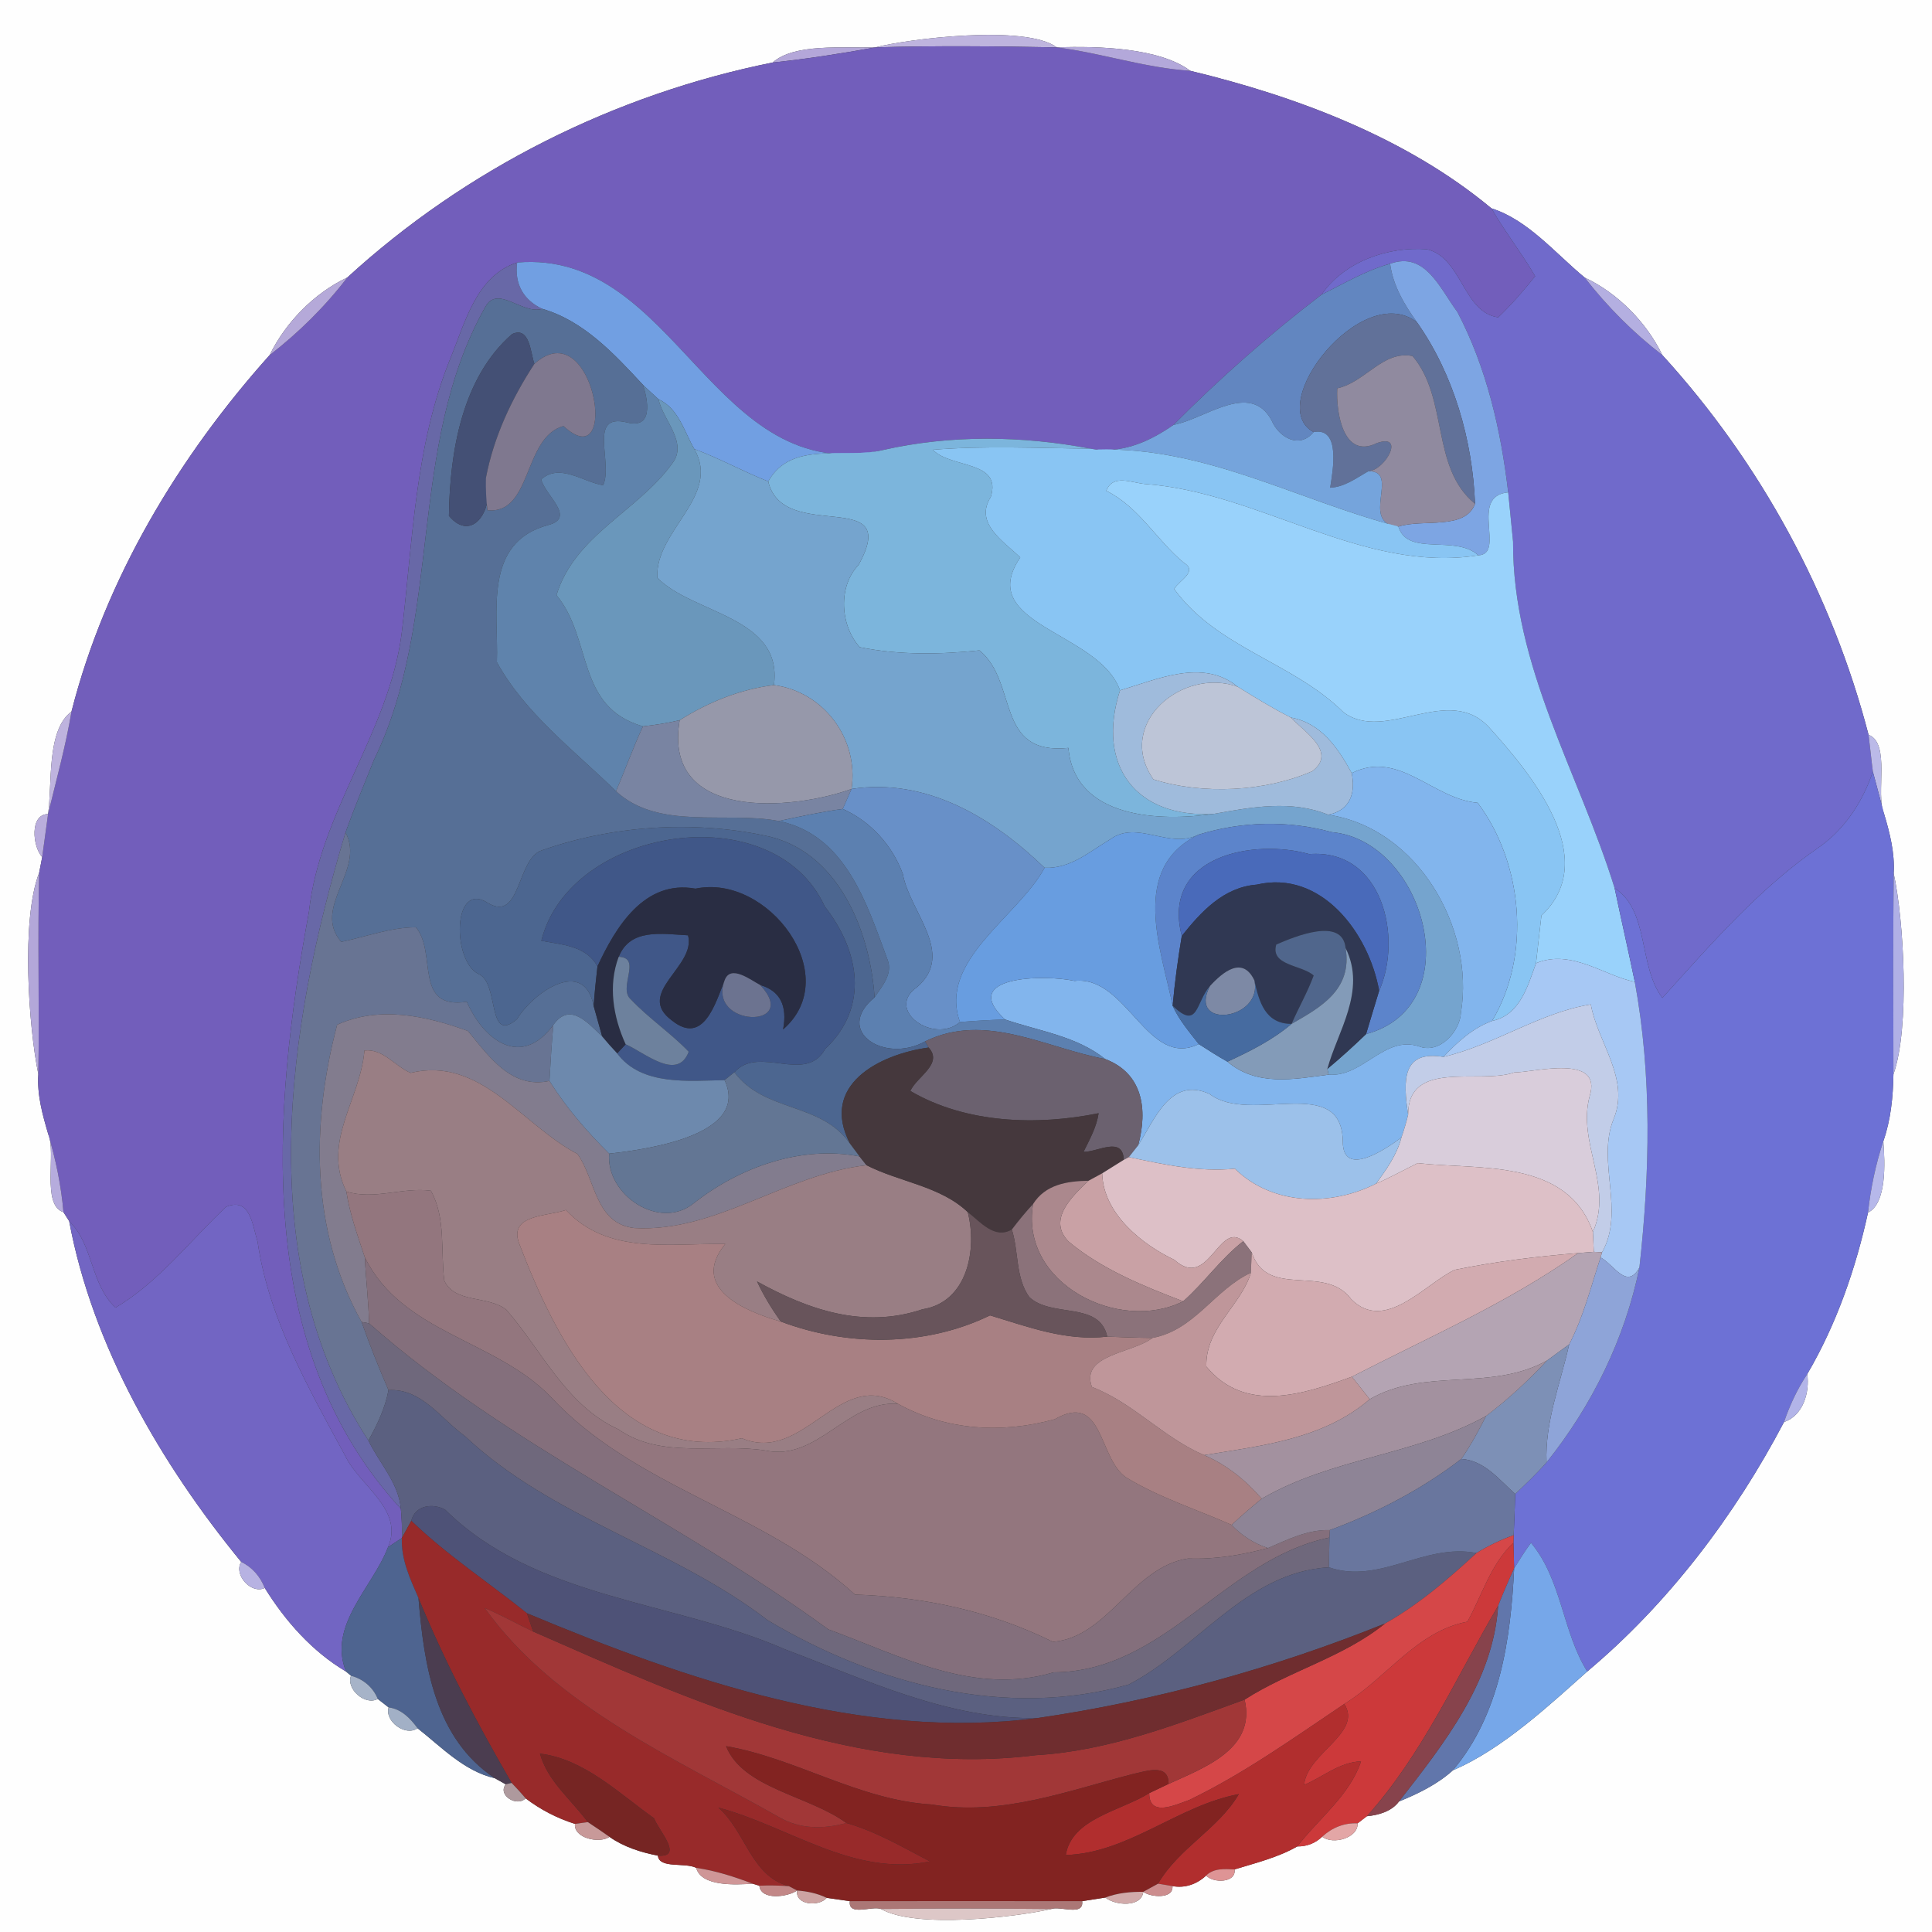 <?xml version="1.0" encoding="UTF-8" ?>
<!DOCTYPE svg PUBLIC "-//W3C//DTD SVG 1.1//EN" "http://www.w3.org/Graphics/SVG/1.1/DTD/svg11.dtd">
<svg width="250pt" height="250pt" viewBox="0 0 250 250" version="1.1" xmlns="http://www.w3.org/2000/svg">
<rect x="0" y="0" width="250" height="250" fill="#333333" stroke="none"/>
<g id="#fefefeff">
<path fill="#fefefe" opacity="1.00" d=" M 0.00 0.00 L 250.00 0.00 L 250.00 250.00 L 0.00 250.00 L 0.00 0.00 M 113.27 6.13 C 108.97 6.25 102.80 5.59 99.98 8.09 C 79.58 12.19 60.30 21.84 44.95 35.90 C 40.67 37.92 36.96 41.70 34.89 45.95 C 23.12 59.10 13.63 74.88 9.25 92.08 C 5.98 94.47 6.78 101.53 6.22 105.34 C 3.81 105.36 4.21 109.57 5.46 110.91 C 5.36 111.41 5.17 112.42 5.07 112.92 C 2.71 119.00 3.70 132.88 4.96 139.00 C 4.78 141.66 5.50 144.23 6.24 146.75 C 7.31 149.12 5.33 155.95 8.21 156.85 C 8.39 157.14 8.76 157.72 8.95 158.01 C 11.98 174.25 20.86 189.47 31.21 202.11 C 30.18 203.77 32.53 206.34 34.26 205.48 C 36.92 209.77 40.41 213.72 44.78 216.30 L 45.42 216.84 C 44.75 218.54 47.25 220.75 48.88 219.84 C 49.23 220.11 49.93 220.66 50.29 220.94 C 49.75 222.71 52.45 224.75 54.03 223.63 C 57.12 226.06 60.07 229.20 64.03 230.10 C 64.38 230.30 65.09 230.69 65.44 230.89 C 64.34 232.33 66.93 233.86 68.01 232.70 C 69.92 234.16 72.11 235.29 74.40 236.01 C 74.20 237.83 77.51 238.61 78.87 237.69 C 80.71 238.99 82.93 239.69 85.13 240.12 C 85.29 241.84 88.63 240.96 90.09 241.70 C 90.75 244.13 95.13 243.90 97.40 243.75 L 98.26 244.01 C 98.46 245.94 101.91 245.48 103.15 244.63 C 102.87 246.55 106.01 246.75 106.97 245.58 C 107.72 245.68 109.22 245.90 109.97 246.01 C 109.73 248.02 112.82 246.58 113.99 247.02 C 118.52 249.60 131.42 248.08 136.00 247.03 C 137.17 246.58 140.27 248.02 140.03 246.01 C 140.78 245.89 142.29 245.66 143.04 245.54 C 144.29 246.58 147.70 246.86 147.94 244.80 C 148.89 245.52 151.89 245.76 151.71 244.06 C 153.34 244.36 154.89 243.81 156.08 242.69 C 156.96 243.70 159.99 243.67 159.75 241.90 C 162.50 241.06 165.36 240.36 167.87 238.93 C 169.12 238.94 170.19 238.52 171.09 237.67 C 172.49 238.76 175.77 237.83 175.67 235.94 C 175.97 235.71 176.57 235.25 176.87 235.02 C 178.39 234.88 180.10 234.39 181.03 233.11 C 183.50 232.11 186.05 230.86 188.01 229.07 C 194.51 226.32 200.86 220.29 205.39 216.29 C 215.86 207.52 224.52 196.09 230.85 184.01 C 233.33 183.17 234.19 180.17 233.86 177.80 C 237.63 171.37 240.13 164.17 241.72 156.91 C 244.14 155.71 243.93 150.51 243.70 147.68 C 244.67 144.90 244.96 141.95 245.01 139.02 C 247.15 132.95 246.37 119.10 245.04 113.00 C 245.20 110.34 244.53 107.76 243.78 105.24 C 242.67 102.77 244.68 96.19 241.79 95.08 C 237.06 76.88 227.78 59.83 215.11 45.95 C 213.05 41.69 209.33 37.93 205.05 35.91 C 201.25 32.78 197.72 28.45 192.99 26.96 C 182.04 17.84 167.84 12.49 154.02 9.16 C 150.06 6.19 142.12 5.94 136.75 6.13 C 132.76 3.12 117.36 5.04 113.27 6.13 Z" />
</g>
<g id="#beb4deff">
<path fill="#beb4de" opacity="1.00" d=" M 113.27 6.13 C 117.36 5.04 132.76 3.12 136.75 6.13 C 128.92 5.98 121.09 5.90 113.27 6.13 Z" />
</g>
<g id="#b4a7d9ff">
<path fill="#b4a7d9" opacity="1.00" d=" M 99.98 8.09 C 102.80 5.59 108.97 6.25 113.27 6.13 C 108.86 6.93 104.44 7.62 99.98 8.09 Z" />
</g>
<g id="#725ebbff">
<path fill="#725ebb" opacity="1.00" d=" M 113.27 6.13 C 121.09 5.90 128.92 5.98 136.75 6.13 C 142.55 6.86 148.16 8.79 154.02 9.16 C 167.84 12.49 182.04 17.84 192.99 26.96 C 194.72 29.98 196.90 32.73 198.65 35.74 C 197.15 37.60 195.60 39.42 193.87 41.06 C 189.33 40.45 189.20 33.37 184.67 32.26 C 179.62 31.86 173.94 33.85 171.00 38.13 C 164.24 43.29 157.85 48.95 151.85 54.98 C 148.90 57.03 145.65 58.54 141.88 58.18 L 141.09 58.05 C 132.27 56.38 123.01 56.24 114.23 58.24 C 92.25 63.28 87.63 32.20 66.92 33.97 C 61.64 35.69 60.20 41.70 58.30 46.32 C 53.68 57.69 53.42 70.01 51.97 82.01 C 50.30 94.78 41.37 105.12 39.98 117.98 C 35.24 143.75 32.66 174.36 51.87 195.23 C 51.99 196.49 52.04 197.76 52.00 199.02 C 51.55 199.32 50.66 199.91 50.21 200.20 C 52.33 195.30 46.47 192.23 44.65 188.34 C 39.90 179.59 34.79 170.68 33.33 160.67 C 32.66 158.54 32.40 154.86 29.26 156.16 C 24.58 160.56 20.53 165.90 14.95 169.21 C 11.68 166.17 12.12 161.10 8.95 158.01 C 8.76 157.72 8.39 157.14 8.21 156.85 C 7.92 153.42 7.21 150.04 6.24 146.75 C 5.50 144.23 4.78 141.66 4.96 139.00 C 5.11 130.30 4.85 121.61 5.07 112.92 C 5.17 112.42 5.36 111.41 5.46 110.91 C 5.65 109.51 6.03 106.73 6.22 105.34 C 7.28 100.93 8.50 96.56 9.25 92.08 C 13.63 74.88 23.12 59.10 34.89 45.95 C 38.65 43.04 42.05 39.68 44.95 35.90 C 60.30 21.84 79.58 12.19 99.98 8.09 C 104.44 7.62 108.86 6.93 113.27 6.13 Z" />
</g>
<g id="#b3a8daff">
<path fill="#b3a8da" opacity="1.00" d=" M 136.75 6.13 C 142.12 5.94 150.06 6.19 154.02 9.16 C 148.16 8.79 142.55 6.86 136.75 6.13 Z" />
</g>
<g id="#706acbff">
<path fill="#706acb" opacity="1.00" d=" M 192.99 26.96 C 197.72 28.45 201.25 32.78 205.05 35.91 C 207.97 39.66 211.34 43.05 215.11 45.95 C 227.78 59.83 237.06 76.88 241.79 95.08 C 241.99 96.67 242.14 98.26 242.35 99.85 C 241.07 103.63 238.82 107.15 235.56 109.50 C 227.70 114.88 221.43 122.14 215.11 129.13 C 211.97 124.98 213.46 117.84 208.93 114.92 C 204.31 100.00 195.71 86.23 195.79 70.09 C 195.63 68.49 195.32 65.31 195.16 63.71 C 194.22 55.65 192.37 47.59 188.58 40.36 C 186.33 37.36 184.44 32.47 179.88 34.13 C 176.73 35.00 173.90 36.69 171.00 38.13 C 173.94 33.85 179.62 31.86 184.67 32.26 C 189.20 33.37 189.33 40.45 193.87 41.06 C 195.60 39.42 197.15 37.60 198.65 35.74 C 196.90 32.73 194.72 29.98 192.99 26.96 Z" />
</g>
<g id="#6868a7ff">
<path fill="#6868a7" opacity="1.00" d=" M 58.30 46.32 C 60.20 41.70 61.64 35.69 66.92 33.97 C 66.55 36.68 67.70 38.81 70.16 39.96 C 67.57 40.76 64.39 36.77 62.78 39.75 C 52.61 57.83 57.37 79.92 48.38 98.36 C 47.13 101.47 45.84 104.56 44.71 107.72 C 37.15 132.89 32.53 163.12 47.67 186.40 C 49.08 189.33 51.58 191.88 51.87 195.23 C 32.66 174.36 35.24 143.75 39.98 117.98 C 41.37 105.12 50.30 94.78 51.97 82.01 C 53.42 70.01 53.68 57.69 58.30 46.32 Z" />
</g>
<g id="#719fe2ff">
<path fill="#719fe2" opacity="1.00" d=" M 66.92 33.97 C 87.63 32.20 92.25 63.28 114.23 58.24 C 109.25 59.45 102.41 56.93 99.41 62.30 C 96.17 61.02 93.11 59.31 89.84 58.10 C 88.51 55.80 87.83 52.88 85.21 51.66 C 84.53 51.05 83.87 50.43 83.21 49.81 C 79.50 45.82 75.57 41.53 70.16 39.96 C 67.70 38.81 66.55 36.68 66.92 33.97 Z" />
</g>
<g id="#6286c0ff">
<path fill="#6286c0" opacity="1.00" d=" M 171.00 38.13 C 173.90 36.69 176.73 35.00 179.88 34.13 C 180.25 36.95 181.72 39.42 183.35 41.69 C 176.23 36.22 163.51 52.43 169.98 55.91 C 168.14 58.15 165.48 56.60 164.55 54.41 C 161.78 49.24 155.89 54.25 151.85 54.98 C 157.85 48.95 164.24 43.29 171.00 38.13 Z" />
</g>
<g id="#7da5e3ff">
<path fill="#7da5e3" opacity="1.00" d=" M 179.88 34.13 C 184.44 32.47 186.33 37.36 188.58 40.36 C 192.37 47.59 194.22 55.65 195.16 63.71 C 190.02 64.19 194.90 71.69 191.29 71.86 C 188.32 69.13 182.15 72.07 180.95 68.14 C 184.11 67.10 189.59 68.65 190.87 65.19 C 190.55 56.97 188.12 48.46 183.35 41.69 C 181.72 39.42 180.25 36.95 179.88 34.13 Z" />
</g>
<g id="#b5a9d9ff">
<path fill="#b5a9d9" opacity="1.00" d=" M 34.89 45.95 C 36.96 41.70 40.67 37.92 44.95 35.90 C 42.05 39.68 38.65 43.04 34.89 45.95 Z" />
</g>
<g id="#b4afe1ff">
<path fill="#b4afe1" opacity="1.00" d=" M 205.05 35.91 C 209.33 37.93 213.05 41.69 215.11 45.95 C 211.34 43.05 207.97 39.66 205.05 35.91 Z" />
</g>
<g id="#566f96ff">
<path fill="#566f96" opacity="1.00" d=" M 62.78 39.75 C 64.39 36.77 67.57 40.76 70.16 39.96 C 75.57 41.53 79.50 45.82 83.21 49.81 C 83.86 51.86 84.55 55.55 81.12 54.66 C 75.99 53.41 79.37 59.85 78.05 62.79 C 75.43 62.37 72.45 59.89 70.03 62.03 C 70.54 64.11 74.59 66.98 70.94 67.94 C 62.48 70.20 64.53 79.24 64.30 85.68 C 67.93 92.31 74.33 97.12 79.71 102.38 C 85.21 107.47 93.95 104.94 100.78 106.24 C 109.39 108.02 112.13 116.82 114.84 124.16 C 115.58 126.02 114.13 127.62 113.17 129.06 C 112.61 120.43 108.40 109.93 98.91 108.11 C 89.53 106.15 79.15 106.83 70.07 110.05 C 66.86 111.16 67.40 119.34 63.18 116.87 C 58.49 113.78 58.49 124.51 61.99 126.07 C 64.63 127.29 62.99 135.17 66.89 131.89 C 69.00 128.41 75.60 123.80 76.82 130.18 C 77.18 131.50 77.55 132.81 77.92 134.12 C 76.03 132.34 73.75 129.60 71.60 132.63 C 67.49 138.22 62.67 134.75 60.40 129.63 C 53.44 130.67 56.61 123.29 53.81 119.99 C 50.47 120.01 47.37 121.22 44.15 121.88 C 40.31 117.40 47.33 112.58 44.71 107.72 C 45.84 104.56 47.13 101.47 48.38 98.36 C 57.37 79.92 52.61 57.83 62.78 39.75 M 66.26 43.23 C 59.77 48.88 58.20 58.54 58.09 66.75 C 61.16 70.41 64.13 65.70 62.88 61.82 C 62.84 63.23 62.91 64.62 63.07 66.02 C 68.89 66.61 67.65 56.59 72.91 55.13 C 80.36 62.00 76.89 40.14 69.15 47.08 C 68.63 45.64 68.57 42.18 66.26 43.23 Z" />
</g>
<g id="#617199ff">
<path fill="#617199" opacity="1.00" d=" M 169.98 55.91 C 163.51 52.43 176.23 36.22 183.35 41.69 C 188.12 48.46 190.55 56.97 190.87 65.19 C 185.12 60.52 187.47 51.57 182.78 46.07 C 178.95 45.31 176.65 49.48 173.04 50.25 C 172.87 53.36 173.81 59.50 178.18 57.33 C 181.87 56.04 179.29 60.81 177.07 60.98 C 175.50 61.86 173.99 63.03 172.12 63.11 C 172.46 60.96 173.53 55.23 169.98 55.91 Z" />
</g>
<g id="#445075ff">
<path fill="#445075" opacity="1.00" d=" M 66.26 43.23 C 68.57 42.18 68.63 45.64 69.15 47.08 C 66.21 51.59 63.90 56.50 62.88 61.82 C 64.13 65.70 61.16 70.41 58.09 66.75 C 58.20 58.54 59.77 48.88 66.26 43.23 Z" />
</g>
<g id="#7f788fff">
<path fill="#7f788f" opacity="1.00" d=" M 69.15 47.08 C 76.89 40.14 80.36 62.00 72.91 55.13 C 67.65 56.59 68.89 66.61 63.07 66.02 C 62.91 64.62 62.84 63.23 62.88 61.82 C 63.90 56.50 66.21 51.59 69.15 47.08 Z" />
</g>
<g id="#908a9fff">
<path fill="#908a9f" opacity="1.00" d=" M 173.04 50.25 C 176.65 49.48 178.95 45.31 182.78 46.07 C 187.47 51.57 185.12 60.52 190.87 65.19 C 189.59 68.65 184.11 67.10 180.95 68.14 C 175.82 67.75 181.31 60.89 177.07 60.98 C 179.29 60.81 181.87 56.04 178.18 57.33 C 173.81 59.50 172.87 53.36 173.04 50.25 Z" />
</g>
<g id="#5f83acff">
<path fill="#5f83ac" opacity="1.00" d=" M 83.21 49.81 C 83.87 50.43 84.53 51.05 85.21 51.66 C 85.79 54.37 89.07 57.29 86.99 59.97 C 82.56 66.14 74.37 69.24 72.01 77.01 C 76.72 82.70 74.48 91.48 83.20 93.99 C 81.92 96.74 80.91 99.60 79.71 102.38 C 74.33 97.12 67.93 92.31 64.30 85.68 C 64.53 79.24 62.48 70.20 70.94 67.94 C 74.59 66.98 70.54 64.11 70.03 62.03 C 72.45 59.89 75.43 62.37 78.05 62.79 C 79.37 59.85 75.99 53.41 81.12 54.66 C 84.55 55.55 83.86 51.86 83.21 49.81 Z" />
</g>
<g id="#6a97bbff">
<path fill="#6a97bb" opacity="1.00" d=" M 85.21 51.66 C 87.83 52.88 88.51 55.80 89.84 58.10 C 93.36 64.21 84.71 68.67 85.06 74.76 C 89.61 79.45 101.34 79.76 100.15 88.65 C 95.78 89.18 91.66 90.86 87.95 93.19 C 86.39 93.57 84.80 93.81 83.20 93.99 C 74.48 91.48 76.72 82.70 72.01 77.01 C 74.37 69.24 82.56 66.14 86.99 59.97 C 89.07 57.29 85.79 54.37 85.21 51.66 Z" />
</g>
<g id="#75a4dcff">
<path fill="#75a4dc" opacity="1.00" d=" M 151.85 54.98 C 155.89 54.25 161.78 49.24 164.55 54.41 C 165.48 56.60 168.14 58.15 169.98 55.91 C 173.53 55.23 172.46 60.96 172.12 63.11 C 173.99 63.03 175.50 61.86 177.07 60.98 C 181.31 60.89 175.82 67.75 180.95 68.14 C 167.90 64.75 155.93 57.75 141.88 58.18 C 145.65 58.54 148.90 57.03 151.85 54.98 Z" />
</g>
<g id="#7cb5dcff">
<path fill="#7cb5dc" opacity="1.00" d=" M 114.23 58.24 C 123.01 56.24 132.27 56.38 141.09 58.05 C 134.30 58.00 127.49 57.65 120.71 58.20 C 123.05 60.65 129.71 59.53 128.20 64.32 C 126.03 67.72 129.89 70.06 132.02 72.13 C 126.07 80.91 142.22 81.68 144.93 89.33 C 141.79 99.07 147.03 105.96 157.17 105.30 C 150.06 106.35 139.05 105.94 138.25 96.78 C 128.71 97.77 131.79 88.28 126.74 84.16 C 121.59 84.70 116.38 84.78 111.26 83.75 C 108.74 80.99 108.38 75.92 111.10 73.10 C 116.81 62.76 101.34 70.48 99.41 62.30 C 102.41 56.93 109.25 59.45 114.23 58.24 Z" />
</g>
<g id="#75a4ceff">
<path fill="#75a4ce" opacity="1.00" d=" M 89.84 58.10 C 93.11 59.31 96.17 61.02 99.41 62.30 C 101.34 70.48 116.81 62.76 111.10 73.10 C 108.38 75.92 108.74 80.99 111.26 83.75 C 116.38 84.78 121.59 84.70 126.74 84.16 C 131.79 88.28 128.71 97.77 138.25 96.78 C 139.05 105.94 150.06 106.35 157.17 105.30 C 162.06 104.42 167.12 103.50 171.89 105.43 C 183.44 107.17 190.83 120.08 189.05 131.00 C 188.94 133.47 186.29 136.41 183.65 135.41 C 179.13 133.91 176.37 139.42 171.93 139.06 L 171.76 138.32 C 173.49 136.88 175.15 135.37 176.77 133.81 C 190.33 130.16 184.33 108.74 172.33 107.68 C 166.67 106.12 160.68 106.28 155.09 108.00 C 151.25 109.94 147.16 106.04 143.66 108.61 C 140.97 110.20 138.52 112.43 135.17 112.29 C 128.44 105.80 119.89 100.62 110.19 102.09 C 111.15 95.56 106.56 89.50 100.15 88.65 C 101.34 79.76 89.61 79.45 85.06 74.76 C 84.71 68.67 93.36 64.21 89.84 58.10 Z" />
</g>
<g id="#89c5f3ff">
<path fill="#89c5f3" opacity="1.00" d=" M 120.71 58.20 C 127.49 57.65 134.30 58.00 141.09 58.05 L 141.88 58.18 C 155.93 57.75 167.90 64.75 180.95 68.14 C 182.15 72.07 188.32 69.13 191.29 71.86 C 176.31 74.21 163.01 63.69 148.17 62.63 C 146.41 62.47 144.01 61.30 143.15 63.51 C 147.36 65.58 149.65 69.88 153.18 72.81 C 155.08 73.96 152.56 75.09 151.94 76.22 C 157.52 83.88 167.27 85.67 173.84 92.16 C 179.28 96.25 187.48 88.25 192.79 94.23 C 198.10 100.12 207.29 111.14 199.46 118.47 C 199.29 120.02 198.94 123.10 198.76 124.64 C 197.68 127.64 196.67 131.35 193.07 132.11 C 198.17 123.59 197.06 111.68 191.21 103.88 C 185.36 103.39 181.08 96.97 174.91 100.04 C 173.15 96.80 170.95 93.56 167.04 92.85 C 164.68 91.65 162.42 90.27 160.17 88.87 C 155.64 85.16 149.77 87.91 144.93 89.33 C 142.22 81.68 126.07 80.91 132.02 72.13 C 129.89 70.06 126.03 67.72 128.20 64.32 C 129.71 59.53 123.05 60.65 120.71 58.20 Z" />
</g>
<g id="#99d2fbff">
<path fill="#99d2fb" opacity="1.00" d=" M 143.15 63.51 C 144.01 61.30 146.41 62.47 148.17 62.63 C 163.01 63.69 176.31 74.21 191.29 71.86 C 194.90 71.69 190.02 64.19 195.16 63.71 C 195.32 65.31 195.63 68.49 195.79 70.09 C 195.71 86.23 204.31 100.00 208.93 114.92 C 209.78 118.96 210.70 123.00 211.54 127.04 C 207.74 126.36 203.35 122.71 198.76 124.64 C 198.94 123.10 199.29 120.02 199.46 118.47 C 207.29 111.14 198.10 100.12 192.79 94.23 C 187.48 88.25 179.28 96.25 173.84 92.16 C 167.27 85.67 157.52 83.88 151.94 76.22 C 152.56 75.09 155.08 73.96 153.18 72.81 C 149.65 69.88 147.36 65.58 143.15 63.51 Z" />
</g>
<g id="#8a9ce3ff">
<path fill="#8a9ce3" opacity="1.00" d=" M 195.16 63.71 C 195.32 65.31 195.63 68.49 195.79 70.09 C 195.63 68.49 195.32 65.31 195.16 63.71 Z" />
</g>
<g id="#9fbbdcff">
<path fill="#9fbbdc" opacity="1.00" d=" M 144.93 89.33 C 149.77 87.91 155.64 85.16 160.17 88.87 C 153.03 86.27 144.24 93.64 149.25 100.85 C 155.67 102.87 163.72 102.45 169.82 99.79 C 173.06 97.31 168.73 94.67 167.04 92.85 C 170.95 93.56 173.15 96.80 174.91 100.04 C 175.44 102.64 174.70 104.85 171.89 105.43 C 167.12 103.50 162.06 104.42 157.17 105.30 C 147.03 105.96 141.79 99.07 144.93 89.33 Z" />
</g>
<g id="#bdc5d7ff">
<path fill="#bdc5d7" opacity="1.00" d=" M 149.25 100.85 C 144.24 93.64 153.03 86.27 160.17 88.87 C 162.42 90.27 164.68 91.65 167.04 92.85 C 168.73 94.67 173.06 97.31 169.82 99.79 C 163.72 102.45 155.67 102.87 149.25 100.85 Z" />
</g>
<g id="#9698aaff">
<path fill="#9698aa" opacity="1.00" d=" M 87.95 93.19 C 91.66 90.86 95.78 89.18 100.15 88.65 C 106.56 89.50 111.15 95.56 110.19 102.09 C 102.52 104.86 85.69 106.32 87.95 93.19 Z" />
</g>
<g id="#beb3deff">
<path fill="#beb3de" opacity="1.00" d=" M 6.22 105.34 C 6.78 101.53 5.98 94.47 9.25 92.08 C 8.50 96.56 7.28 100.93 6.22 105.34 Z" />
</g>
<g id="#7984a2ff">
<path fill="#7984a2" opacity="1.00" d=" M 83.20 93.99 C 84.80 93.81 86.39 93.57 87.95 93.19 C 85.69 106.32 102.52 104.86 110.19 102.09 C 109.81 102.95 109.43 103.82 109.05 104.68 C 106.26 105.05 103.52 105.65 100.78 106.24 C 93.95 104.94 85.21 107.47 79.71 102.38 C 80.91 99.60 81.92 96.74 83.20 93.99 Z" />
</g>
<g id="#bbbae8ff">
<path fill="#bbbae8" opacity="1.00" d=" M 241.79 95.08 C 244.68 96.19 242.67 102.77 243.78 105.24 C 243.42 103.90 242.70 101.20 242.35 99.85 C 242.14 98.26 241.99 96.67 241.79 95.08 Z" />
</g>
<g id="#82b5edff">
<path fill="#82b5ed" opacity="1.00" d=" M 174.91 100.04 C 181.08 96.97 185.36 103.39 191.21 103.88 C 197.06 111.68 198.17 123.59 193.07 132.11 C 190.55 133.04 188.58 134.85 186.78 136.76 C 181.40 135.87 181.55 139.81 182.21 144.25 C 181.97 145.24 181.68 146.23 181.34 147.20 C 179.30 148.70 173.79 152.46 173.76 147.76 C 173.68 138.80 161.78 145.61 156.52 141.56 C 151.46 139.25 149.42 144.88 147.28 148.20 C 148.54 143.56 147.88 138.88 143.01 137.04 C 139.32 134.07 134.43 133.42 130.05 131.92 C 123.93 126.26 135.16 126.08 139.05 126.93 C 145.84 126.17 148.47 138.37 155.12 135.10 C 156.34 135.88 157.56 136.67 158.83 137.38 C 162.63 140.60 167.42 139.65 171.93 139.06 C 176.37 139.42 179.13 133.91 183.65 135.41 C 186.29 136.41 188.94 133.47 189.05 131.00 C 190.83 120.08 183.44 107.17 171.89 105.43 C 174.70 104.85 175.44 102.64 174.91 100.04 Z" />
</g>
<g id="#6d71d5ff">
<path fill="#6d71d5" opacity="1.00" d=" M 242.35 99.85 C 242.70 101.20 243.42 103.90 243.78 105.24 C 244.53 107.76 245.20 110.34 245.04 113.00 C 244.95 121.67 245.00 130.35 245.01 139.02 C 244.96 141.95 244.67 144.90 243.70 147.68 C 242.71 150.68 242.06 153.77 241.72 156.91 C 240.13 164.17 237.63 171.37 233.86 177.80 C 232.58 179.73 231.60 181.83 230.85 184.01 C 224.52 196.09 215.86 207.52 205.39 216.29 C 202.18 211.19 202.11 204.44 198.11 199.64 C 197.32 200.70 196.63 201.83 195.93 202.95 C 195.91 202.12 195.86 200.46 195.84 199.63 L 195.87 198.65 C 195.96 196.87 196.01 195.09 196.07 193.32 C 197.46 192.00 198.86 190.68 200.12 189.23 C 205.98 181.94 210.28 173.19 212.14 164.02 C 213.50 151.78 213.78 139.21 211.54 127.04 C 210.70 123.00 209.78 118.96 208.93 114.92 C 213.46 117.84 211.97 124.98 215.11 129.13 C 221.43 122.14 227.70 114.88 235.56 109.50 C 238.82 107.15 241.07 103.63 242.35 99.85 Z" />
</g>
<g id="#6890c8ff">
<path fill="#6890c8" opacity="1.00" d=" M 110.19 102.09 C 119.89 100.62 128.44 105.80 135.17 112.29 C 131.76 118.63 121.35 124.28 124.22 132.25 C 120.86 135.19 114.40 130.66 118.70 127.71 C 123.67 123.37 117.69 117.98 116.83 113.10 C 115.49 109.41 112.65 106.27 109.05 104.68 C 109.43 103.82 109.81 102.95 110.19 102.09 Z" />
</g>
<g id="#b9addcff">
<path fill="#b9addc" opacity="1.00" d=" M 5.46 110.91 C 4.21 109.57 3.81 105.36 6.22 105.34 C 6.03 106.73 5.65 109.51 5.46 110.91 Z" />
</g>
<g id="#5c80b0ff">
<path fill="#5c80b0" opacity="1.00" d=" M 100.78 106.24 C 103.52 105.65 106.26 105.05 109.05 104.68 C 112.65 106.27 115.49 109.41 116.83 113.10 C 117.69 117.98 123.67 123.37 118.70 127.71 C 114.40 130.66 120.86 135.19 124.22 132.25 C 126.16 132.09 128.10 131.98 130.05 131.92 C 134.43 133.42 139.32 134.07 143.01 137.04 C 135.32 135.61 127.51 130.93 119.72 134.75 C 114.51 137.68 107.83 133.45 113.17 129.06 C 114.13 127.62 115.58 126.02 114.84 124.16 C 112.13 116.82 109.39 108.02 100.78 106.24 Z" />
</g>
<g id="#5c84cbff">
<path fill="#5c84cb" opacity="1.00" d=" M 155.09 108.00 C 160.68 106.28 166.67 106.12 172.33 107.68 C 184.33 108.74 190.33 130.16 176.77 133.81 C 177.32 131.94 177.90 130.08 178.46 128.21 C 181.53 121.29 178.90 109.80 169.42 110.52 C 162.27 108.51 150.23 110.67 152.92 121.11 C 152.42 124.10 152.01 127.12 151.74 130.15 C 150.25 122.81 146.13 112.39 155.09 108.00 Z" />
</g>
<g id="#4c6690ff">
<path fill="#4c6690" opacity="1.00" d=" M 70.07 110.05 C 79.15 106.83 89.53 106.15 98.91 108.11 C 108.40 109.93 112.61 120.43 113.17 129.06 C 107.83 133.45 114.51 137.68 119.72 134.75 L 120.16 135.55 C 113.76 136.43 106.01 140.42 110.01 148.02 C 106.26 142.57 98.97 144.02 95.03 138.75 C 98.22 135.17 104.23 140.33 106.77 135.75 C 112.55 130.28 111.20 123.01 106.72 117.29 C 100.11 102.84 73.71 106.97 70.05 121.73 C 72.72 122.26 75.82 122.34 77.31 125.05 C 77.11 126.76 76.94 128.47 76.82 130.18 C 75.60 123.80 69.00 128.41 66.89 131.89 C 62.99 135.17 64.63 127.29 61.99 126.07 C 58.49 124.51 58.49 113.78 63.18 116.87 C 67.40 119.34 66.86 111.16 70.07 110.05 Z" />
</g>
<g id="#689de0ff">
<path fill="#689de0" opacity="1.00" d=" M 143.66 108.61 C 147.16 106.04 151.25 109.94 155.09 108.00 C 146.13 112.39 150.25 122.81 151.74 130.15 C 152.57 131.99 153.89 133.52 155.12 135.10 C 148.47 138.37 145.84 126.17 139.05 126.93 C 135.16 126.08 123.93 126.26 130.05 131.92 C 128.10 131.98 126.16 132.09 124.22 132.25 C 121.35 124.28 131.76 118.63 135.17 112.29 C 138.52 112.43 140.97 110.20 143.66 108.61 Z" />
</g>
<g id="#687493ff">
<path fill="#687493" opacity="1.00" d=" M 47.67 186.40 C 32.53 163.12 37.15 132.89 44.71 107.72 C 47.33 112.58 40.31 117.40 44.15 121.88 C 47.37 121.22 50.47 120.01 53.81 119.99 C 56.61 123.29 53.44 130.67 60.40 129.63 C 62.67 134.75 67.49 138.22 71.60 132.63 C 71.39 135.03 71.23 137.45 71.10 139.87 C 66.17 140.96 63.25 136.67 60.55 133.41 C 55.18 131.46 49.09 130.12 43.63 132.60 C 40.26 145.39 40.17 159.21 46.79 171.06 C 47.84 174.04 49.02 176.97 50.27 179.88 C 49.84 182.21 48.82 184.35 47.67 186.40 Z" />
</g>
<g id="#405788ff">
<path fill="#405788" opacity="1.00" d=" M 70.05 121.73 C 73.71 106.97 100.11 102.84 106.72 117.29 C 111.20 123.01 112.55 130.28 106.77 135.75 C 104.23 140.33 98.22 135.17 95.03 138.75 C 94.72 139.00 94.08 139.51 93.76 139.77 C 89.19 139.84 83.01 140.56 79.86 136.31 C 80.14 136.02 80.68 135.43 80.96 135.13 C 83.39 136.18 87.66 139.98 89.12 136.09 C 86.78 133.66 83.94 131.77 81.63 129.32 C 79.91 127.84 83.14 123.91 80.06 123.81 C 81.55 120.08 85.67 120.85 89.03 121.03 C 90.14 125.06 82.09 128.49 86.96 132.06 C 91.04 135.33 92.58 129.81 93.78 126.82 C 91.42 132.97 103.71 133.20 98.37 127.46 C 100.94 128.22 101.92 130.14 101.33 133.21 C 109.34 126.27 99.36 113.01 90.00 114.99 C 83.35 113.79 79.64 120.02 77.31 125.05 C 75.82 122.34 72.72 122.26 70.05 121.73 Z" />
</g>
<g id="#496abaff">
<path fill="#496aba" opacity="1.00" d=" M 152.92 121.11 C 150.23 110.67 162.27 108.51 169.42 110.52 C 178.90 109.80 181.53 121.29 178.46 128.21 C 177.14 120.75 170.98 112.51 162.61 114.47 C 158.31 114.81 155.43 117.97 152.92 121.11 Z" />
</g>
<g id="#b3a7d9ff">
<path fill="#b3a7d9" opacity="1.00" d=" M 4.96 139.00 C 3.70 132.88 2.71 119.00 5.07 112.92 C 4.85 121.61 5.11 130.30 4.96 139.00 Z" />
</g>
<g id="#b0b0e6ff">
<path fill="#b0b0e6" opacity="1.00" d=" M 245.04 113.00 C 246.37 119.10 247.15 132.95 245.01 139.02 C 245.00 130.35 244.95 121.67 245.04 113.00 Z" />
</g>
<g id="#303853ff">
<path fill="#303853" opacity="1.00" d=" M 162.61 114.47 C 170.98 112.51 177.14 120.75 178.46 128.21 C 177.90 130.08 177.32 131.94 176.77 133.81 C 175.15 135.37 173.49 136.88 171.76 138.32 C 173.02 133.56 176.88 128.23 174.12 122.68 C 173.73 118.62 167.60 121.16 165.15 122.22 C 164.34 124.97 168.45 124.84 169.99 126.23 C 169.20 128.39 168.04 130.38 167.13 132.49 C 163.72 132.50 162.91 129.62 162.32 126.87 C 160.80 123.65 158.25 125.76 156.57 127.59 C 154.69 129.74 155.08 133.36 151.74 130.15 C 152.01 127.12 152.42 124.10 152.92 121.11 C 155.43 117.97 158.31 114.81 162.61 114.47 Z" />
</g>
<g id="#292d43ff">
<path fill="#292d43" opacity="1.00" d=" M 77.31 125.05 C 79.64 120.02 83.35 113.79 90.00 114.99 C 99.36 113.01 109.34 126.27 101.33 133.21 C 101.92 130.14 100.94 128.22 98.37 127.46 C 97.12 126.81 94.55 124.77 93.78 126.82 C 92.58 129.81 91.04 135.33 86.96 132.06 C 82.09 128.49 90.14 125.06 89.03 121.03 C 85.67 120.85 81.55 120.08 80.06 123.81 C 78.66 127.52 79.35 131.61 80.96 135.13 C 80.68 135.43 80.14 136.02 79.86 136.31 C 79.19 135.60 78.54 134.87 77.92 134.12 C 77.55 132.81 77.18 131.50 76.82 130.18 C 76.94 128.47 77.11 126.76 77.31 125.05 Z" />
</g>
<g id="#50668cff">
<path fill="#50668c" opacity="1.00" d=" M 165.15 122.22 C 167.60 121.16 173.73 118.62 174.12 122.68 C 175.02 128.07 170.88 130.35 167.13 132.49 C 168.04 130.38 169.20 128.39 169.99 126.23 C 168.45 124.84 164.34 124.97 165.15 122.22 Z" />
</g>
<g id="#839bb8ff">
<path fill="#839bb8" opacity="1.00" d=" M 167.13 132.49 C 170.88 130.35 175.02 128.07 174.12 122.68 C 176.88 128.23 173.02 133.56 171.76 138.32 L 171.93 139.06 C 167.42 139.65 162.63 140.60 158.83 137.38 C 161.75 136.04 164.66 134.58 167.13 132.49 Z" />
</g>
<g id="#6d819dff">
<path fill="#6d819d" opacity="1.00" d=" M 80.06 123.81 C 83.14 123.91 79.91 127.84 81.63 129.32 C 83.94 131.77 86.78 133.66 89.12 136.09 C 87.66 139.98 83.39 136.18 80.96 135.13 C 79.35 131.61 78.66 127.52 80.06 123.81 Z" />
</g>
<g id="#a7c8f4ff">
<path fill="#a7c8f4" opacity="1.00" d=" M 198.76 124.64 C 203.35 122.71 207.74 126.36 211.54 127.04 C 213.78 139.21 213.50 151.78 212.14 164.02 C 210.51 166.96 208.89 163.67 207.11 162.71 L 207.31 162.04 C 210.33 156.67 206.55 150.31 208.81 144.78 C 210.95 139.57 206.73 134.91 205.85 129.97 C 199.26 131.02 193.46 135.19 186.78 136.76 C 188.58 134.85 190.55 133.04 193.07 132.11 C 196.67 131.35 197.68 127.64 198.76 124.64 Z" />
</g>
<g id="#7d89a5ff">
<path fill="#7d89a5" opacity="1.00" d=" M 156.57 127.59 C 158.25 125.76 160.80 123.65 162.32 126.87 C 163.45 132.03 153.60 133.27 156.57 127.59 Z" />
</g>
<g id="#6c7390ff">
<path fill="#6c7390" opacity="1.00" d=" M 93.78 126.82 C 94.55 124.77 97.12 126.81 98.37 127.46 C 103.71 133.20 91.42 132.97 93.78 126.82 Z" />
</g>
<g id="#466ba0ff">
<path fill="#466ba0" opacity="1.00" d=" M 162.32 126.87 C 162.91 129.62 163.72 132.50 167.13 132.49 C 164.66 134.58 161.75 136.04 158.83 137.38 C 157.56 136.67 156.34 135.88 155.12 135.10 C 153.89 133.52 152.57 131.99 151.74 130.15 C 155.08 133.36 154.69 129.74 156.57 127.59 C 153.60 133.27 163.45 132.03 162.32 126.87 Z" />
</g>
<g id="#c2cde8ff">
<path fill="#c2cde8" opacity="1.00" d=" M 186.78 136.76 C 193.46 135.19 199.26 131.02 205.85 129.97 C 206.73 134.91 210.95 139.57 208.81 144.78 C 206.55 150.31 210.33 156.67 207.31 162.04 L 206.24 161.99 C 206.21 161.35 206.15 160.06 206.12 159.42 C 208.77 153.41 204.08 147.89 205.70 141.84 C 207.43 136.28 198.44 138.79 195.96 138.77 C 191.41 140.37 182.18 137.01 182.21 144.25 C 181.55 139.81 181.40 135.87 186.78 136.76 Z" />
</g>
<g id="#827c8eff">
<path fill="#827c8e" opacity="1.00" d=" M 43.63 132.60 C 49.09 130.12 55.18 131.46 60.55 133.41 C 63.25 136.67 66.17 140.96 71.10 139.87 C 73.27 143.33 75.93 146.41 78.83 149.28 C 78.37 154.58 85.32 159.30 89.77 155.70 C 95.71 151.03 103.68 148.17 111.22 149.64 C 111.45 149.92 111.90 150.50 112.13 150.78 C 101.50 151.98 92.64 159.50 82.10 158.91 C 76.97 158.35 77.08 152.58 74.72 149.32 C 67.57 145.58 62.16 136.63 53.13 138.83 C 51.08 137.96 49.60 135.68 47.16 135.93 C 46.63 142.32 41.64 147.70 44.82 154.18 C 45.26 157.11 46.29 159.90 47.21 162.71 C 47.35 165.55 47.69 168.39 47.76 171.24 L 46.79 171.06 C 40.17 159.21 40.26 145.39 43.63 132.60 Z" />
</g>
<g id="#6d89adff">
<path fill="#6d89ad" opacity="1.00" d=" M 71.60 132.63 C 73.75 129.60 76.03 132.34 77.92 134.12 C 78.54 134.87 79.19 135.60 79.86 136.31 C 83.01 140.56 89.19 139.84 93.76 139.77 C 97.04 146.79 84.13 148.70 78.83 149.28 C 75.93 146.41 73.27 143.33 71.10 139.87 C 71.23 137.45 71.39 135.03 71.60 132.63 Z" />
</g>
<g id="#6b616fff">
<path fill="#6b616f" opacity="1.00" d=" M 119.72 134.75 C 127.51 130.93 135.32 135.61 143.01 137.04 C 147.88 138.88 148.54 143.56 147.28 148.20 C 146.98 148.58 146.38 149.35 146.07 149.73 L 145.42 150.08 C 145.28 146.96 142.08 149.07 140.21 149.05 C 141.00 147.44 141.90 145.85 142.16 144.05 C 134.26 145.66 125.03 145.41 117.80 141.17 C 118.62 139.32 122.10 137.67 120.16 135.55 L 119.72 134.75 Z" />
</g>
<g id="#997e84ff">
<path fill="#997e84" opacity="1.00" d=" M 47.16 135.93 C 49.60 135.68 51.08 137.96 53.13 138.83 C 62.16 136.63 67.57 145.58 74.72 149.32 C 77.08 152.58 76.97 158.35 82.10 158.91 C 92.64 159.50 101.50 151.98 112.13 150.78 C 116.38 152.96 121.67 153.46 125.23 156.85 C 126.47 161.75 125.17 168.51 119.37 169.42 C 111.69 172.00 104.53 169.44 97.96 165.82 C 98.81 167.64 99.86 169.37 101.04 171.01 C 96.38 169.69 89.21 166.66 93.85 160.97 C 86.65 160.85 78.68 162.42 73.23 156.57 C 70.87 157.41 65.81 157.12 67.16 160.86 C 71.83 173.07 79.88 189.70 96.00 186.11 C 103.98 189.50 108.63 176.94 116.19 181.65 C 109.58 181.20 105.80 189.14 99.02 187.69 C 92.70 186.70 85.63 188.86 80.03 184.96 C 73.22 181.84 70.19 174.84 65.52 169.48 C 63.14 167.59 58.87 168.70 57.49 165.71 C 57.00 161.81 57.72 157.64 55.76 154.08 C 52.12 153.59 48.40 155.32 44.82 154.18 C 41.64 147.70 46.63 142.32 47.16 135.93 Z" />
</g>
<g id="#45383dff">
<path fill="#45383d" opacity="1.00" d=" M 110.01 148.02 C 106.01 140.42 113.76 136.43 120.16 135.55 C 122.10 137.67 118.62 139.32 117.80 141.17 C 125.03 145.41 134.26 145.66 142.16 144.05 C 141.90 145.85 141.00 147.44 140.21 149.05 C 142.08 149.07 145.28 146.96 145.42 150.08 C 144.49 150.66 143.55 151.25 142.62 151.83 C 142.18 152.07 141.29 152.55 140.85 152.79 C 138.09 152.83 135.27 153.27 133.68 155.80 C 132.70 156.85 131.80 157.96 130.93 159.10 C 128.69 160.41 126.86 158.10 125.23 156.85 C 121.67 153.46 116.38 152.96 112.13 150.78 C 111.90 150.50 111.45 149.92 111.22 149.64 C 110.92 149.23 110.32 148.43 110.01 148.02 Z" />
</g>
<g id="#d9cddbff">
<path fill="#d9cddb" opacity="1.00" d=" M 195.96 138.77 C 198.44 138.79 207.43 136.28 205.70 141.84 C 204.08 147.89 208.77 153.41 206.12 159.42 C 202.80 149.86 191.23 151.40 183.45 150.51 C 181.65 151.39 179.89 152.38 178.05 153.17 C 179.40 151.33 180.75 149.44 181.34 147.20 C 181.68 146.23 181.97 145.24 182.21 144.25 C 182.18 137.01 191.41 140.37 195.96 138.77 Z" />
</g>
<g id="#637694ff">
<path fill="#637694" opacity="1.00" d=" M 93.76 139.77 C 94.08 139.51 94.72 139.00 95.03 138.75 C 98.97 144.02 106.26 142.57 110.01 148.02 C 110.32 148.43 110.92 149.23 111.22 149.64 C 103.68 148.17 95.71 151.03 89.77 155.70 C 85.32 159.30 78.37 154.58 78.83 149.28 C 84.13 148.70 97.04 146.79 93.76 139.77 Z" />
</g>
<g id="#9cc1eaff">
<path fill="#9cc1ea" opacity="1.00" d=" M 147.28 148.20 C 149.42 144.88 151.46 139.25 156.52 141.56 C 161.78 145.61 173.68 138.80 173.76 147.76 C 173.79 152.46 179.30 148.70 181.34 147.20 C 180.75 149.44 179.40 151.33 178.05 153.17 C 172.17 156.14 164.65 155.99 159.79 151.23 C 155.14 151.69 150.61 150.69 146.07 149.73 C 146.38 149.35 146.98 148.58 147.28 148.20 Z" />
</g>
<g id="#b6acddff">
<path fill="#b6acdd" opacity="1.00" d=" M 6.24 146.75 C 7.21 150.04 7.92 153.42 8.21 156.85 C 5.33 155.95 7.31 149.12 6.24 146.75 Z" />
</g>
<g id="#b6b8eaff">
<path fill="#b6b8ea" opacity="1.00" d=" M 241.72 156.91 C 242.06 153.77 242.71 150.68 243.70 147.68 C 243.93 150.51 244.14 155.71 241.72 156.91 Z" />
</g>
<g id="#ddc0c7ff">
<path fill="#ddc0c7" opacity="1.00" d=" M 145.42 150.08 L 146.07 149.73 C 150.61 150.69 155.14 151.69 159.79 151.23 C 164.65 155.99 172.17 156.14 178.05 153.17 C 179.89 152.38 181.65 151.39 183.45 150.51 C 191.23 151.40 202.80 149.86 206.12 159.42 C 206.15 160.06 206.21 161.35 206.24 161.99 C 205.73 162.03 204.72 162.11 204.21 162.15 C 198.85 162.58 193.49 163.25 188.22 164.32 C 184.35 166.18 179.20 172.50 174.86 168.13 C 171.43 163.47 164.01 168.18 161.97 162.06 C 161.69 161.70 161.15 160.97 160.88 160.61 C 157.70 157.85 156.41 167.06 151.96 163.02 C 147.79 161.04 142.76 157.06 142.62 151.83 C 143.55 151.25 144.49 150.66 145.42 150.08 Z" />
</g>
<g id="#c9a1a5ff">
<path fill="#c9a1a5" opacity="1.00" d=" M 140.85 152.79 C 141.29 152.55 142.18 152.07 142.62 151.83 C 142.76 157.06 147.79 161.04 151.96 163.02 C 156.41 167.06 157.70 157.85 160.88 160.61 C 157.97 162.87 155.85 165.96 153.10 168.39 C 147.93 166.41 142.59 164.25 138.30 160.68 C 135.47 157.84 138.74 154.80 140.85 152.79 Z" />
</g>
<g id="#ab888dff">
<path fill="#ab888d" opacity="1.00" d=" M 133.68 155.80 C 135.27 153.27 138.09 152.83 140.85 152.79 C 138.74 154.80 135.47 157.84 138.30 160.68 C 142.59 164.25 147.93 166.41 153.10 168.39 C 144.82 172.54 131.94 166.11 133.68 155.80 Z" />
</g>
<g id="#93767eff">
<path fill="#93767e" opacity="1.00" d=" M 44.82 154.18 C 48.40 155.32 52.12 153.59 55.76 154.08 C 57.72 157.64 57.00 161.81 57.49 165.71 C 58.87 168.70 63.14 167.59 65.52 169.48 C 70.19 174.84 73.22 181.84 80.03 184.96 C 85.63 188.86 92.70 186.70 99.02 187.69 C 105.80 189.14 109.58 181.20 116.19 181.65 C 122.45 185.11 129.61 185.54 136.48 183.65 C 142.85 180.00 142.08 188.77 145.77 191.21 C 150.02 193.79 154.83 195.31 159.37 197.32 C 160.66 198.70 162.27 199.73 164.07 200.32 C 160.70 201.21 157.25 201.81 153.75 201.67 C 146.60 202.72 143.33 211.92 136.24 212.45 C 128.20 208.47 119.53 206.63 110.63 206.34 C 98.94 195.61 82.19 192.53 71.26 180.75 C 64.09 173.33 52.09 172.55 47.21 162.71 C 46.29 159.90 45.26 157.11 44.82 154.18 Z" />
</g>
<g id="#7265c3ff">
<path fill="#7265c3" opacity="1.00" d=" M 29.26 156.16 C 32.40 154.86 32.66 158.54 33.33 160.67 C 34.79 170.68 39.90 179.59 44.65 188.34 C 46.47 192.23 52.33 195.30 50.21 200.20 C 48.24 205.39 42.36 210.34 44.78 216.30 C 40.41 213.72 36.92 209.77 34.26 205.48 C 33.68 204.01 32.64 202.79 31.21 202.11 C 20.86 189.47 11.98 174.25 8.95 158.01 C 12.12 161.10 11.68 166.17 14.95 169.21 C 20.53 165.90 24.58 160.56 29.26 156.16 Z" />
</g>
<g id="#a88083ff">
<path fill="#a88083" opacity="1.00" d=" M 73.23 156.57 C 78.68 162.42 86.65 160.85 93.85 160.97 C 89.21 166.66 96.38 169.69 101.04 171.01 C 109.67 174.26 119.75 174.28 128.11 170.21 C 133.02 171.69 137.94 173.57 143.28 172.96 C 145.22 173.04 147.17 173.11 149.12 173.13 C 146.56 175.13 139.78 175.25 141.29 179.47 C 146.65 181.52 150.55 186.05 155.81 188.29 C 158.74 189.54 161.18 191.53 163.27 193.93 C 161.93 195.02 160.63 196.14 159.37 197.32 C 154.83 195.31 150.02 193.79 145.77 191.21 C 142.08 188.77 142.85 180.00 136.48 183.65 C 129.61 185.54 122.45 185.11 116.19 181.65 C 108.63 176.94 103.98 189.50 96.00 186.11 C 79.88 189.70 71.83 173.07 67.16 160.86 C 65.81 157.12 70.87 157.41 73.23 156.57 Z" />
</g>
<g id="#8b727aff">
<path fill="#8b727a" opacity="1.00" d=" M 130.93 159.10 C 131.80 157.96 132.70 156.85 133.68 155.80 C 131.94 166.11 144.82 172.54 153.10 168.39 C 155.85 165.96 157.97 162.87 160.88 160.61 C 161.15 160.97 161.69 161.70 161.97 162.06 C 161.94 162.72 161.89 164.04 161.86 164.70 C 157.14 166.88 154.59 172.13 149.12 173.13 C 147.17 173.11 145.22 173.04 143.28 172.96 C 142.26 168.32 136.08 170.58 133.19 167.84 C 131.39 165.33 131.84 161.96 130.93 159.10 Z" />
</g>
<g id="#68545bff">
<path fill="#68545b" opacity="1.00" d=" M 125.23 156.85 C 126.86 158.10 128.69 160.41 130.93 159.10 C 131.84 161.96 131.39 165.33 133.19 167.84 C 136.08 170.58 142.26 168.32 143.28 172.96 C 137.94 173.57 133.02 171.69 128.11 170.21 C 119.75 174.28 109.67 174.26 101.04 171.01 C 99.86 169.37 98.81 167.64 97.96 165.82 C 104.53 169.44 111.69 172.00 119.37 169.42 C 125.17 168.51 126.47 161.75 125.23 156.85 Z" />
</g>
<g id="#d2abb0ff">
<path fill="#d2abb0" opacity="1.00" d=" M 161.97 162.06 C 164.01 168.18 171.43 163.47 174.86 168.13 C 179.20 172.50 184.35 166.18 188.22 164.32 C 193.49 163.25 198.85 162.58 204.21 162.15 C 195.13 168.59 184.91 173.01 174.93 178.15 C 168.64 180.44 161.12 182.92 156.10 176.83 C 155.95 171.84 160.63 168.88 161.86 164.70 C 161.89 164.04 161.94 162.72 161.97 162.06 Z" />
</g>
<g id="#b4a4b3ff">
<path fill="#b4a4b3" opacity="1.00" d=" M 204.21 162.15 C 204.72 162.11 205.73 162.03 206.24 161.99 L 207.31 162.04 L 207.11 162.71 C 205.87 166.50 204.90 170.40 203.05 173.96 C 202.09 174.66 201.13 175.36 200.17 176.06 C 192.89 180.11 184.36 176.92 177.24 181.06 C 176.47 180.09 175.71 179.12 174.93 178.15 C 184.91 173.01 195.13 168.59 204.21 162.15 Z" />
</g>
<g id="#846f7cff">
<path fill="#846f7c" opacity="1.00" d=" M 47.21 162.71 C 52.09 172.55 64.09 173.33 71.26 180.75 C 82.19 192.53 98.94 195.61 110.63 206.34 C 119.53 206.63 128.20 208.47 136.24 212.45 C 143.33 211.92 146.60 202.72 153.75 201.67 C 157.25 201.81 160.70 201.21 164.07 200.32 C 166.64 199.21 169.20 197.92 172.09 197.99 L 172.03 198.96 C 158.48 201.75 150.78 216.33 136.34 216.40 C 126.02 219.48 116.51 214.25 107.18 210.84 C 88.03 196.85 65.72 187.09 47.76 171.24 C 47.69 168.39 47.35 165.55 47.21 162.71 Z" />
</g>
<g id="#8ea4d8ff">
<path fill="#8ea4d8" opacity="1.00" d=" M 207.11 162.71 C 208.89 163.67 210.51 166.96 212.14 164.02 C 210.28 173.19 205.98 181.94 200.12 189.23 C 199.90 183.97 201.93 179.01 203.05 173.96 C 204.90 170.40 205.87 166.50 207.11 162.71 Z" />
</g>
<g id="#bf969aff">
<path fill="#bf969a" opacity="1.00" d=" M 149.12 173.13 C 154.59 172.13 157.14 166.88 161.86 164.70 C 160.63 168.88 155.95 171.84 156.10 176.83 C 161.12 182.92 168.64 180.44 174.93 178.15 C 175.71 179.12 176.47 180.09 177.24 181.06 C 171.25 186.22 163.30 187.07 155.81 188.29 C 150.55 186.05 146.65 181.52 141.29 179.47 C 139.78 175.25 146.56 175.13 149.12 173.13 Z" />
</g>
<g id="#6f687cff">
<path fill="#6f687c" opacity="1.00" d=" M 46.79 171.06 L 47.76 171.24 C 65.72 187.09 88.03 196.85 107.18 210.84 C 116.51 214.25 126.02 219.48 136.34 216.40 C 150.78 216.33 158.48 201.75 172.03 198.96 C 172.00 200.24 171.98 201.52 171.97 202.81 C 161.30 203.40 154.90 213.40 146.05 217.98 C 130.09 222.47 113.26 217.94 99.34 209.66 C 87.15 200.26 71.49 196.51 60.17 185.84 C 57.03 183.58 54.56 179.64 50.27 179.88 C 49.02 176.97 47.84 174.04 46.79 171.06 Z" />
</g>
<g id="#7d90b6ff">
<path fill="#7d90b6" opacity="1.00" d=" M 200.17 176.06 C 201.13 175.36 202.09 174.66 203.05 173.96 C 201.93 179.01 199.90 183.97 200.12 189.23 C 198.86 190.68 197.46 192.00 196.07 193.32 C 193.98 191.48 192.10 188.97 189.09 188.79 C 190.31 187.03 191.33 185.14 192.30 183.23 C 195.13 181.08 197.75 178.67 200.17 176.06 Z" />
</g>
<g id="#a3919fff">
<path fill="#a3919f" opacity="1.00" d=" M 177.24 181.06 C 184.36 176.92 192.89 180.11 200.17 176.06 C 197.75 178.67 195.13 181.08 192.30 183.23 C 183.12 188.32 172.41 188.62 163.27 193.93 C 161.18 191.53 158.74 189.54 155.81 188.29 C 163.30 187.07 171.25 186.22 177.24 181.06 Z" />
</g>
<g id="#b2b4e8ff">
<path fill="#b2b4e8" opacity="1.00" d=" M 230.85 184.01 C 231.60 181.83 232.58 179.73 233.86 177.80 C 234.19 180.17 233.33 183.17 230.85 184.01 Z" />
</g>
<g id="#5b6080ff">
<path fill="#5b6080" opacity="1.00" d=" M 50.27 179.88 C 54.56 179.64 57.03 183.58 60.17 185.84 C 71.49 196.51 87.15 200.26 99.34 209.66 C 113.26 217.94 130.09 222.47 146.05 217.98 C 154.90 213.40 161.30 203.40 171.97 202.81 C 178.52 205.08 184.28 199.64 191.06 200.96 C 187.39 204.35 183.58 207.63 179.21 210.09 C 164.81 215.88 149.67 220.07 134.23 222.32 C 122.72 222.50 112.13 217.39 101.62 213.44 C 87.21 207.14 69.30 206.92 57.61 195.36 C 56.01 194.46 53.70 194.78 53.22 196.79 C 52.92 197.35 52.31 198.47 52.00 199.02 C 52.04 197.76 51.99 196.49 51.87 195.23 C 51.58 191.88 49.08 189.33 47.67 186.40 C 48.82 184.35 49.84 182.21 50.27 179.88 Z" />
</g>
<g id="#8e8496ff">
<path fill="#8e8496" opacity="1.00" d=" M 163.27 193.93 C 172.41 188.62 183.12 188.32 192.30 183.23 C 191.33 185.14 190.31 187.03 189.09 188.79 C 183.96 192.73 178.15 195.75 172.09 197.99 C 169.20 197.92 166.64 199.21 164.07 200.32 C 162.27 199.73 160.66 198.70 159.37 197.32 C 160.63 196.14 161.93 195.02 163.27 193.93 Z" />
</g>
<g id="#69769eff">
<path fill="#69769e" opacity="1.00" d=" M 172.09 197.99 C 178.15 195.75 183.96 192.73 189.09 188.79 C 192.10 188.97 193.98 191.48 196.07 193.32 C 196.01 195.09 195.96 196.87 195.87 198.65 C 194.19 199.25 192.58 200.03 191.06 200.96 C 184.28 199.64 178.52 205.08 171.97 202.81 C 171.98 201.52 172.00 200.24 172.03 198.96 L 172.09 197.99 Z" />
</g>
<g id="#4e5277ff">
<path fill="#4e5277" opacity="1.00" d=" M 53.22 196.79 C 53.70 194.78 56.01 194.46 57.61 195.36 C 69.30 206.92 87.21 207.14 101.62 213.44 C 112.13 217.39 122.72 222.50 134.23 222.32 C 111.65 225.25 88.84 217.39 68.18 208.75 C 63.20 204.75 57.83 201.24 53.22 196.79 Z" />
</g>
<g id="#982a2aff">
<path fill="#982a2a" opacity="1.00" d=" M 53.22 196.79 C 57.83 201.24 63.20 204.75 68.18 208.75 C 68.38 209.34 68.79 210.53 68.99 211.12 C 66.89 210.13 64.87 208.98 62.72 208.08 C 71.90 220.90 87.43 227.54 100.87 235.17 C 103.55 236.70 106.52 236.72 109.51 235.89 C 113.35 236.99 116.83 239.03 120.34 240.87 C 110.42 242.91 102.10 236.33 92.95 233.90 C 96.52 237.00 97.15 242.76 102.08 244.07 C 100.81 243.98 99.53 243.95 98.26 244.01 L 97.40 243.75 C 95.03 242.85 92.61 242.07 90.09 241.70 C 88.63 240.96 85.29 241.84 85.13 240.12 C 88.55 240.38 85.20 236.84 84.64 235.29 C 80.14 232.10 75.59 227.60 69.87 226.92 C 70.85 230.48 73.94 232.89 76.06 235.78 C 75.65 235.84 74.82 235.95 74.40 236.01 C 72.11 235.29 69.92 234.16 68.01 232.70 C 67.43 232.01 66.82 231.34 66.20 230.71 C 61.71 222.96 57.54 215.07 54.15 206.78 C 53.07 204.31 51.89 201.79 52.00 199.02 C 52.31 198.47 52.92 197.35 53.22 196.79 Z" />
</g>
<g id="#4e6490ff">
<path fill="#4e6490" opacity="1.00" d=" M 50.21 200.20 C 50.66 199.91 51.55 199.32 52.00 199.02 C 51.89 201.79 53.07 204.31 54.15 206.78 C 54.87 215.47 56.26 224.94 64.03 230.10 C 60.07 229.20 57.12 226.06 54.03 223.63 C 53.10 222.36 51.93 221.14 50.29 220.94 C 49.93 220.66 49.23 220.11 48.88 219.84 C 48.27 218.32 46.99 217.26 45.42 216.84 L 44.78 216.30 C 42.36 210.34 48.24 205.39 50.21 200.20 Z" />
</g>
<g id="#d54748ff">
<path fill="#d54748" opacity="1.00" d=" M 191.06 200.96 C 192.58 200.03 194.19 199.25 195.87 198.65 L 195.84 199.63 C 192.89 202.41 191.79 206.40 189.88 209.85 C 183.40 211.04 179.40 217.15 173.95 220.49 C 167.43 224.87 160.99 229.49 153.90 232.91 C 152.14 233.53 148.69 235.21 148.71 232.03 C 149.34 231.73 150.59 231.14 151.21 230.84 C 155.87 228.71 162.55 226.31 161.05 219.93 C 166.85 216.21 173.85 214.44 179.21 210.09 C 183.58 207.63 187.39 204.35 191.06 200.96 Z" />
</g>
<g id="#cc393aff">
<path fill="#cc393a" opacity="1.00" d=" M 189.88 209.85 C 191.79 206.40 192.89 202.41 195.84 199.63 C 195.86 200.46 195.91 202.12 195.93 202.95 C 195.20 204.55 194.50 206.15 193.86 207.79 C 188.40 217.09 184.11 226.95 176.87 235.02 C 176.57 235.25 175.97 235.71 175.67 235.94 C 173.95 235.85 172.35 236.51 171.09 237.67 C 170.19 238.52 169.12 238.94 167.87 238.93 C 170.63 235.33 174.64 232.34 176.12 227.92 C 173.35 228.01 171.20 229.93 168.75 230.97 C 169.12 226.84 176.36 224.26 173.95 220.49 C 179.40 217.15 183.40 211.04 189.88 209.85 Z" />
</g>
<g id="#76a7e9ff">
<path fill="#76a7e9" opacity="1.00" d=" M 195.93 202.95 C 196.63 201.83 197.32 200.70 198.11 199.64 C 202.11 204.44 202.18 211.19 205.39 216.29 C 200.86 220.29 194.51 226.32 188.01 229.07 C 194.11 221.82 195.48 212.10 195.93 202.95 Z" />
</g>
<g id="#b7b2e2ff">
<path fill="#b7b2e2" opacity="1.00" d=" M 31.21 202.11 C 32.64 202.79 33.68 204.01 34.26 205.48 C 32.53 206.34 30.18 203.77 31.21 202.11 Z" />
</g>
<g id="#6176abff">
<path fill="#6176ab" opacity="1.00" d=" M 193.86 207.79 C 194.50 206.15 195.20 204.55 195.93 202.95 C 195.48 212.10 194.11 221.82 188.01 229.07 C 186.05 230.86 183.50 232.11 181.03 233.11 C 186.87 225.61 193.20 217.66 193.86 207.79 Z" />
</g>
<g id="#4b3d50ff">
<path fill="#4b3d50" opacity="1.00" d=" M 54.15 206.78 C 57.54 215.07 61.71 222.96 66.20 230.71 L 65.44 230.89 C 65.09 230.69 64.38 230.30 64.03 230.10 C 56.26 224.94 54.87 215.47 54.15 206.78 Z" />
</g>
<g id="#a13737ff">
<path fill="#a13737" opacity="1.00" d=" M 62.72 208.08 C 64.87 208.98 66.89 210.13 68.99 211.12 C 89.51 220.12 110.95 230.00 134.05 227.12 C 143.47 226.57 152.28 223.11 161.05 219.93 C 162.55 226.31 155.87 228.71 151.21 230.84 C 151.25 228.12 148.30 229.20 146.63 229.55 C 138.11 231.74 129.52 235.04 120.57 233.50 C 111.18 232.95 103.06 227.53 93.95 225.95 C 96.13 231.42 104.63 232.32 109.51 235.89 C 106.52 236.72 103.55 236.70 100.87 235.17 C 87.43 227.54 71.90 220.90 62.72 208.08 Z" />
</g>
<g id="#87434cff">
<path fill="#87434c" opacity="1.00" d=" M 176.87 235.02 C 184.11 226.95 188.40 217.09 193.86 207.79 C 193.20 217.66 186.87 225.61 181.03 233.11 C 180.10 234.39 178.39 234.88 176.87 235.02 Z" />
</g>
<g id="#6f2d2fff">
<path fill="#6f2d2f" opacity="1.00" d=" M 68.18 208.75 C 88.84 217.39 111.65 225.25 134.23 222.32 C 149.67 220.07 164.81 215.88 179.21 210.09 C 173.85 214.44 166.85 216.21 161.05 219.93 C 152.28 223.11 143.47 226.57 134.05 227.12 C 110.95 230.00 89.51 220.12 68.99 211.12 C 68.79 210.53 68.38 209.34 68.18 208.75 Z" />
</g>
<g id="#a6b3c8ff">
<path fill="#a6b3c8" opacity="1.00" d=" M 45.42 216.84 C 46.99 217.26 48.27 218.32 48.88 219.84 C 47.25 220.75 44.75 218.54 45.42 216.84 Z" />
</g>
<g id="#a2b0c6ff">
<path fill="#a2b0c6" opacity="1.00" d=" M 50.29 220.94 C 51.93 221.14 53.10 222.36 54.03 223.63 C 52.45 224.75 49.75 222.71 50.29 220.94 Z" />
</g>
<g id="#b12e2eff">
<path fill="#b12e2e" opacity="1.00" d=" M 153.90 232.91 C 160.99 229.49 167.43 224.87 173.95 220.49 C 176.36 224.26 169.12 226.84 168.75 230.97 C 171.20 229.93 173.35 228.01 176.12 227.92 C 174.64 232.34 170.63 235.33 167.87 238.93 C 165.36 240.36 162.50 241.06 159.75 241.90 C 158.49 241.84 157.05 241.72 156.08 242.69 C 154.89 243.81 153.34 244.36 151.71 244.06 C 151.25 243.98 150.31 243.83 149.85 243.75 C 152.52 239.14 157.70 236.63 160.30 232.16 C 152.43 233.63 146.02 239.79 137.91 240.04 C 138.69 235.28 145.04 234.34 148.71 232.03 C 148.69 235.21 152.14 233.53 153.90 232.91 Z" />
</g>
<g id="#822321ff">
<path fill="#822321" opacity="1.00" d=" M 93.95 225.95 C 103.06 227.53 111.18 232.95 120.57 233.50 C 129.52 235.04 138.11 231.74 146.63 229.55 C 148.30 229.20 151.25 228.12 151.21 230.84 C 150.59 231.14 149.34 231.73 148.71 232.03 C 145.04 234.34 138.69 235.28 137.91 240.04 C 146.02 239.79 152.43 233.63 160.30 232.16 C 157.70 236.63 152.52 239.14 149.85 243.75 C 149.37 244.01 148.41 244.53 147.94 244.80 C 146.27 244.79 144.60 244.94 143.04 245.54 C 142.29 245.66 140.78 245.89 140.03 246.01 C 130.00 246.00 119.99 245.99 109.97 246.01 C 109.22 245.90 107.72 245.68 106.97 245.58 C 105.77 245.00 104.46 244.73 103.15 244.63 C 102.88 244.49 102.35 244.21 102.08 244.07 C 97.15 242.76 96.52 237.00 92.95 233.90 C 102.10 236.33 110.42 242.91 120.34 240.87 C 116.83 239.03 113.35 236.99 109.51 235.89 C 104.63 232.32 96.13 231.42 93.95 225.95 Z" />
</g>
<g id="#762523ff">
<path fill="#762523" opacity="1.00" d=" M 69.87 226.92 C 75.59 227.60 80.14 232.10 84.64 235.29 C 85.20 236.84 88.55 240.38 85.13 240.12 C 82.93 239.69 80.71 238.99 78.87 237.69 C 77.94 237.03 77.00 236.40 76.06 235.78 C 73.94 232.89 70.85 230.48 69.87 226.92 Z" />
</g>
<g id="#ae999dff">
<path fill="#ae999d" opacity="1.00" d=" M 65.44 230.89 L 66.20 230.71 C 66.82 231.34 67.43 232.01 68.01 232.70 C 66.93 233.86 64.34 232.33 65.44 230.89 Z" />
</g>
<g id="#c89999ff">
<path fill="#c89999" opacity="1.00" d=" M 74.40 236.01 C 74.82 235.95 75.65 235.84 76.06 235.78 C 77.00 236.40 77.94 237.03 78.87 237.69 C 77.51 238.61 74.20 237.83 74.40 236.01 Z" />
</g>
<g id="#e3a6a6ff">
<path fill="#e3a6a6" opacity="1.00" d=" M 171.09 237.67 C 172.35 236.51 173.95 235.85 175.67 235.94 C 175.77 237.83 172.49 238.76 171.09 237.67 Z" />
</g>
<g id="#cf9697ff">
<path fill="#cf9697" opacity="1.00" d=" M 90.09 241.70 C 92.61 242.07 95.03 242.85 97.40 243.75 C 95.13 243.90 90.75 244.13 90.09 241.70 Z" />
</g>
<g id="#de9495ff">
<path fill="#de9495" opacity="1.00" d=" M 156.08 242.69 C 157.05 241.72 158.49 241.84 159.75 241.90 C 159.99 243.67 156.96 243.70 156.08 242.69 Z" />
</g>
<g id="#c28787ff">
<path fill="#c28787" opacity="1.00" d=" M 98.26 244.01 C 99.53 243.95 100.81 243.98 102.08 244.07 C 102.35 244.21 102.88 244.49 103.15 244.63 C 101.91 245.48 98.46 245.94 98.26 244.01 Z" />
</g>
<g id="#cc8d8eff">
<path fill="#cc8d8e" opacity="1.00" d=" M 147.94 244.80 C 148.41 244.53 149.37 244.01 149.85 243.75 C 150.31 243.83 151.25 243.98 151.71 244.06 C 151.89 245.76 148.89 245.52 147.94 244.80 Z" />
</g>
<g id="#cda3a2ff">
<path fill="#cda3a2" opacity="1.00" d=" M 103.15 244.63 C 104.46 244.73 105.77 245.00 106.97 245.58 C 106.01 246.75 102.87 246.55 103.15 244.63 Z" />
</g>
<g id="#d1aaaaff">
<path fill="#d1aaaa" opacity="1.00" d=" M 143.04 245.54 C 144.60 244.94 146.27 244.79 147.94 244.80 C 147.70 246.86 144.29 246.58 143.04 245.54 Z" />
</g>
<g id="#ab7776ff">
<path fill="#ab7776" opacity="1.00" d=" M 109.97 246.01 C 119.99 245.99 130.00 246.00 140.03 246.01 C 140.27 248.02 137.17 246.58 136.00 247.03 C 128.66 246.95 121.33 246.95 113.99 247.02 C 112.82 246.58 109.73 248.02 109.97 246.01 Z" />
</g>
<g id="#ddc7c7ff">
<path fill="#ddc7c7" opacity="1.00" d=" M 113.99 247.02 C 121.33 246.95 128.66 246.95 136.00 247.03 C 131.42 248.08 118.52 249.60 113.99 247.02 Z" />
</g>
</svg>

